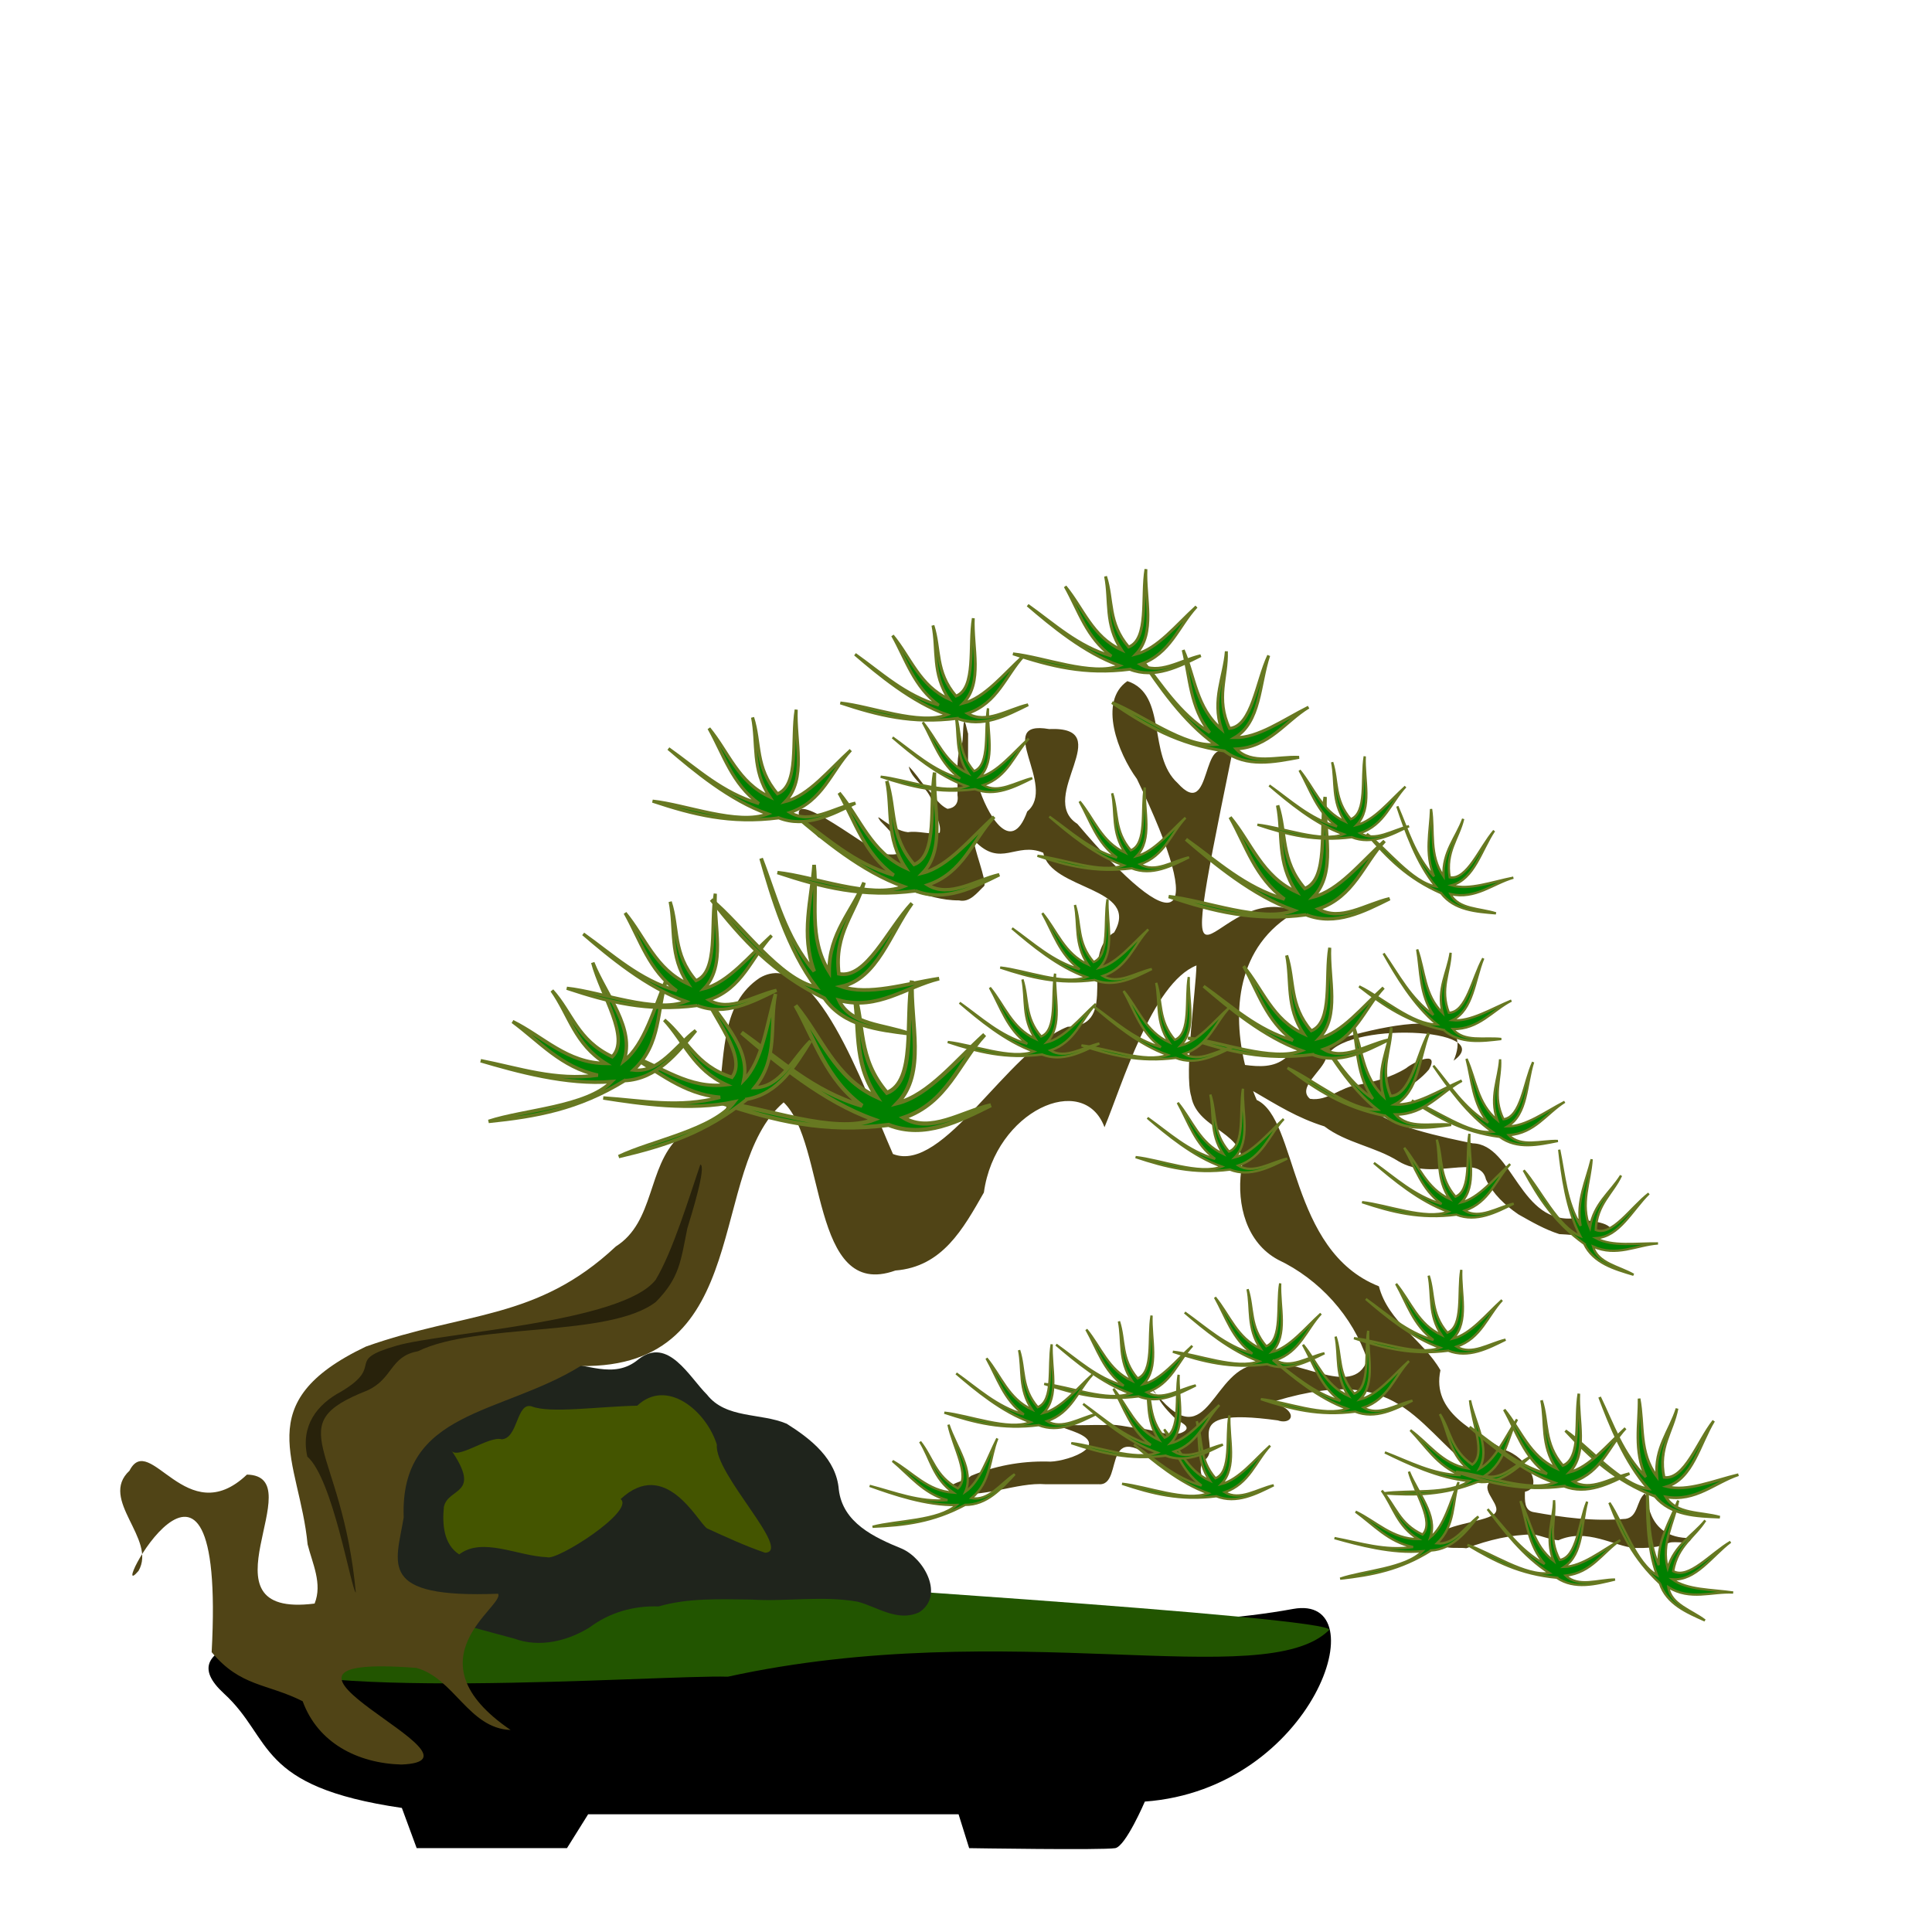 <?xml version="1.0" encoding="UTF-8" standalone="no"?>
<!-- Created with Inkscape (http://www.inkscape.org/) -->

<svg
   width="300"
   height="300"
   id="svg3005"
   version="1.1"
   inkscape:version="1.3 (0e150ed, 2023-07-21)"
   sodipodi:docname="bonsai-04.svg"
   xmlns:inkscape="http://www.inkscape.org/namespaces/inkscape"
   xmlns:sodipodi="http://sodipodi.sourceforge.net/DTD/sodipodi-0.dtd"
   xmlns="http://www.w3.org/2000/svg"
   xmlns:svg="http://www.w3.org/2000/svg"
   xmlns:rdf="http://www.w3.org/1999/02/22-rdf-syntax-ns#"
   xmlns:cc="http://creativecommons.org/ns#"
   xmlns:dc="http://purl.org/dc/elements/1.1/">
  <title
     id="title4200">Bonsai</title>
  <defs
     id="defs3007">
    <filter
       inkscape:collect="always"
       style="color-interpolation-filters:sRGB"
       id="filter5097"
       x="-0.046"
       width="1.092"
       y="-0.093"
       height="1.187">
      <feGaussianBlur
         inkscape:collect="always"
         stdDeviation="1.022"
         id="feGaussianBlur5099" />
    </filter>
  </defs>
  <sodipodi:namedview
     id="base"
     pagecolor="#ffffff"
     bordercolor="#666666"
     borderopacity="1.0"
     inkscape:pageopacity="0.0"
     inkscape:pageshadow="2"
     inkscape:zoom="2.0366667"
     inkscape:cx="150.2455"
     inkscape:cy="228.55973"
     inkscape:document-units="px"
     inkscape:current-layer="layer1"
     showgrid="false"
     inkscape:window-width="1215"
     inkscape:window-height="776"
     inkscape:window-x="65"
     inkscape:window-y="24"
     inkscape:window-maximized="1"
     inkscape:snap-global="false"
     inkscape:showpageshadow="0"
     inkscape:pagecheckerboard="0"
     inkscape:deskcolor="#d1d1d1" />
  <g
     inkscape:label="Camada 1"
     inkscape:groupmode="layer"
     id="layer1"
     transform="translate(0,-752.362)">
    <g
       id="g5302">
      <g
         transform="matrix(0.959,0,0,0.959,-14.91,43.321)"
         id="g4966">
        <path
           sodipodi:nodetypes="sscsccccccss"
           inkscape:connector-curvature="0"
           id="path3022"
           d="m 92.268,1000.216 c 43.85,-3.06 98.419,5.934 132.642,-0.343 13.946,-2.558 3.423,29.179 -23.992,31.19 0,0 -3.108,7.259 -4.798,7.54 -2.056,0.343 -23.649,0 -23.649,0 l -1.714,-5.484 -59.98,-10e-5 -3.427,5.484 -24.335,0 -2.399,-6.512 c -23.743,-3.468 -20.804,-11.191 -28.79,-18.508 -8.915,-8.168 6.178,-10.976 40.444,-13.367 z"
           style="fill:#000000;stroke:none" />
        <path
           sodipodi:nodetypes="cacccc"
           inkscape:connector-curvature="0"
           id="path3024"
           d="m 53.538,1007.071 c 10.898,-2.873 18.953,-3.272 28.448,-4.798 16.432,-2.641 32.729,-6.799 49.355,-7.54 -0.028,0.299 101.267,6.45 99.396,8.569 -10.44,10.273 -51.988,-2.39 -97.339,7.54 -11.141,-0.336 -73.468,4.443 -79.859,-3.77 z"
           style="fill:#225500;stroke:none" />
        <path
           style="fill:#1f241c;fill-opacity:1;fill-rule:evenodd;stroke:none;stroke-width:1px;stroke-linecap:butt;stroke-linejoin:miter;stroke-opacity:1"
           d="m 80.291,1000.316 c -4.064,-1.087 -8.676,-4.303 -6.352,-8.748 -0.69,-4.063 1.217,-8.082 4.602,-10.193 1.06,-4.204 -4.742,-9.893 0.85,-12.786 4.245,-2.196 8.994,-3.228 13.468,-4.865 4.086,-2.097 8.621,-2.78 13.09,-3.672 4.408,-0.127 8.933,2.818 12.994,-0.613 4.788,-3.733 8.216,2.899 11.075,5.727 3.081,3.944 8.692,2.925 12.907,4.714 3.992,2.509 8.046,5.743 8.441,10.673 0.645,5.373 5.695,7.716 10.246,9.577 3.64,1.631 6.877,7.605 2.776,10.277 -3.495,1.627 -6.737,-0.853 -9.949,-1.704 -5.709,-1.025 -11.531,0.014 -17.289,-0.353 -5.074,-0.037 -10.096,-0.299 -14.956,1.113 -4.105,-0.139 -7.997,1.004 -11.229,3.43 -3.566,2.182 -8.037,3.283 -12.119,1.79 -4.476,-1.161 -8.93,-2.557 -13.457,-3.383 -1.726,-0.061 -3.705,0.251 -5.098,-0.986 z"
           id="path4657"
           inkscape:connector-curvature="0" />
        <path
           style="fill:#445500;fill-opacity:1;fill-rule:evenodd;stroke:none;stroke-width:1px;stroke-linecap:butt;stroke-linejoin:miter;stroke-opacity:1;filter:url(#filter5097)"
           d="m 88.581,974.12 c 5.06,7.387 -0.465,6.003 -1.16,9.222 -0.271,2.742 -0.078,6.05 2.479,7.7 3.768,-2.878 9.478,0.276 14.215,0.45 1.504,0.686 14.297,-7.469 11.927,-9.413 7.261,-6.745 12.4,3.605 13.968,4.74 3.096,1.417 6.194,2.847 9.418,3.952 4.508,-0.22 -8.277,-12.79 -7.807,-17.492 -1.7,-5.488 -8.108,-10.833 -12.89,-6.32 -6.458,0.146 -14.121,1.288 -17.095,0.114 -2.494,-0.73 -2.177,5.182 -4.856,5.331 -2.044,-0.639 -7.364,3.525 -8.199,1.716 z"
           id="path4659"
           inkscape:connector-curvature="0"
           sodipodi:nodetypes="cccccccccccc" />
      </g>
      <g
         transform="matrix(0.959,0,0,0.959,-480.404,90.182)"
         id="g4602"
         style="fill:#818f5a;fill-opacity:1">
        <path
           sodipodi:nodetypes="ccccccccccccccccccccccccccccccccccccccccccccccccccccccccccccccccccccccccccccccccccccccccccccccccccccccccccccccccccccccccc"
           inkscape:connector-curvature="0"
           id="path4452"
           transform="translate(-39.279,706.915)"
           d="m 722.762,93.863 c -4.78,3.29 -1.491,11.699 1.545,15.838 11.687,24.241 6.433,26.273 -9.648,7.271 -6.695,-4.265 6.725,-15.828 -4.574,-15.35 -9.133,-1.565 1.42,9.251 -3.537,13.344 -2.714,7.592 -6.706,-0.128 -7.859,-3.975 -0.689,-0.033 -1.259,0.066 -1.734,0.26 0.029,-2.958 6.9e-4,-5.92 0.019,-8.879 -0.188,-0.515 -0.597,-3.106 -0.748,-1.328 -0.147,1.507 0.016,3.33 -0.799,4.576 -0.35,2.215 -0.093,4.478 -0.172,6.715 0.235,1.384 -0.538,2.094 -1.617,2.205 -1.626,-0.741 -2.393,-2.54 -3.701,-3.686 -0.841,-1.066 -1.65,-2.298 -2.561,-3.162 0.25,1.356 1.448,2.322 2.305,3.346 1,0.871 1.448,2.198 2.018,3.352 -0.045,1.536 0.955,2.507 0.686,4.016 -1.526,0.384 -3.429,-0.363 -5.148,-0.082 -2.764,-0.282 -5.855,-3.784 -4.453,-1.795 2.428,2.533 6.102,6.128 0.322,5.277 -2.068,-0.539 -14.443,-10.476 -13.5,-6.162 0.697,1.405 2.07,2.319 3.105,3.467 5.218,2.855 10.108,6.167 14.934,8.793 3.001,0.663 4.946,1.464 7.863,1.463 1.769,0.394 2.93,-1.266 4.057,-2.318 0.552,-0.667 -1.892,-6.583 -1.554,-7.345 4.271,4.491 6.728,0.08 11.136,1.954 1.211,6.122 15.812,5.504 11.473,12.898 -5.985,3.579 1.218,15.141 -7.537,15.273 -9.842,3.838 -20.029,23.847 -28.277,20.6 -4.985,-11.359 -12.691,-33.698 -21.566,-28.523 -6.148,4.074 -5.621,12.035 -6.578,18.371 4.396,2.854 -3.594,7.259 -6.555,7.436 -5.094,4.859 -3.852,13.685 -10.17,17.686 -12.823,12.023 -24.336,10.486 -40.477,16.213 -19.126,9.111 -10.736,18.383 -9.432,32.023 0.781,3.11 2.433,6.363 1.133,9.586 -19.594,2.484 -0.127,-20.645 -10.957,-20.883 -9.775,9.293 -15.71,-7.104 -19.018,-0.629 -5.033,4.674 4.483,11.024 1.461,16.225 -5.581,6.503 14.229,-31.128 11.846,13.156 4.687,5.637 8.977,5.04 14.738,7.949 2.469,6.761 8.907,10.049 15.982,10.246 16.444,-0.644 -30.721,-18.195 2.434,-15.645 6.115,1.674 8.481,9.808 15.254,10.051 -16.854,-11.489 -0.794,-20.141 -2.039,-22.062 -19.644,0.768 -16.509,-4.829 -15.275,-12.357 -0.66,-17.382 15.779,-16.55 28.652,-24.516 28.313,0.454 20.363,-31.93 32.869,-42.689 6.947,6.649 4.253,32.197 18.096,27.227 7.617,-0.601 10.967,-6.747 14.326,-12.627 1.804,-13.211 16.134,-19.68 19.531,-10.574 2.82,-6.717 7.683,-23.325 14.887,-26.195 -0.073,3.807 -2.019,17.498 -0.846,21.197 0.986,5.642 9.531,5.735 8.082,12.094 -0.699,5.439 0.828,11.58 5.973,14.357 6.699,3.171 12.135,9.166 14.451,16.217 -2.318,6.635 -11.958,-0.978 -17.398,0.701 -7.851,0.218 -8.163,15.168 -16.658,4.961 -0.054,-0.042 -0.081,-0.082 -0.131,-0.125 0.767,1.62 2.022,2.906 3.287,4.154 1.157,0.605 2.664,1.393 0.695,2.158 -2.284,0.613 -4.526,-0.641 -6.807,-0.771 -1.92,-0.178 -3.688,-0.777 -5.699,-0.52 -2.186,-0.071 -4.415,0.145 -6.572,-0.113 -2.372,-0.142 1.322,0.936 1.904,1.209 6.356,2.399 -2.04,5.064 -4.432,4.807 -4.37,-0.091 -8.609,0.742 -12.357,2.318 -0.961,0.997 -4.115,1.096 -3.502,2.699 5.373,1.109 10.848,-1.726 15.602,-1.34 2.849,0.001 5.699,-0.011 8.549,-0.006 4.567,0.438 -0.459,-12.866 12.244,-1.377 1.273,0.851 3.171,1.239 4.82,2.146 0.657,0.362 4.277,1.695 2.014,0.602 -1.672,-0.839 -3.408,-3.497 -2.029,-5.182 3.594,-2.264 -5.286,-8.915 11.986,-6.521 1.731,0.602 3.011,-0.576 1.301,-1.914 -0.614,-0.335 -1.128,-0.769 -1.568,-1.268 21.238,-6.338 22.504,5.019 34.545,13.186 -1.491,1.56 2.395,3.973 0.65,5.236 -1.586,1.253 -8.817,1.677 -9.197,3.749 0.421,2.232 3.165,1.463 4.781,1.713 3.782,-1.4 7.125,-2.175 10.941,-2.254 1.326,0.294 2.602,0.839 3.979,0.961 4.586,-2.04 9.001,0.963 12.34,1.25 1.877,0.026 3.828,-0.025 5.561,-0.828 0.99,-0.393 3.62,0.449 3.525,-0.773 -7.681,0.049 -6.709,-7.253 -7.48,-7.186 -1.318,1.13 -1.025,3.727 -3.035,4.064 -5.327,0.458 -10.183,-0.224 -15.027,-1.102 -1.367,-0.313 -1.345,-1.741 -1.303,-3.283 3.16,-0.694 0.332,-5.66 -3.355,-6.797 -4.752,-2.979 -11.807,-6.038 -10.328,-12.877 -2.792,-4.891 -8.451,-7.789 -9.963,-13.59 -14.619,-5.757 -13.11,-27.085 -19.787,-30.174 -0.199,-0.453 -0.391,-0.935 -0.58,-1.43 3.885,2.254 7.157,4.344 11.545,5.711 3.564,2.708 8.249,3.281 11.994,5.65 5.581,3.379 13.167,-1.503 14.162,2.943 1.183,2.407 3.082,4.173 5.264,5.662 2.12,1.194 4.296,2.458 6.623,3.188 2.845,0.11 5.939,0.772 8.664,-0.309 -0.546,-2 -4.087,-1.603 -5.924,-2.295 -9.181,1.304 -10.181,-11.937 -16.768,-12.094 -3.817,-0.752 -15.298,-3.161 -15.826,-5.676 2.868,-2.115 6.376,-3.493 8.738,-6.281 1.819,-3.26 -2.542,-1.183 -3.717,-0.199 -2.39,1.479 -5.102,2.165 -7.822,2.707 -2.736,0.285 -4.879,2.688 -7.725,2.238 -2.18,-1.818 2.077,-4.523 2.621,-6.639 2.361,-6.098 28.121,-4.853 20.632,0.466 5.373,-12.511 -24.663,-1.855 -27.228,-0.425 -1.89,1.547 -4.244,1.42 -6.543,1.117 -2.036,-8.354 -1.555,-19.32 8.359,-24.842 -13.696,-5.616 -20.596,23.896 -10.559,-25.055 -5.093,-4.894 -2.953,10.69 -8.723,4.248 -4.907,-4.469 -1.604,-14.359 -8.127,-16.5 z m 4.656,115.436 c -0.024,-0.05 -0.052,-0.096 -0.074,-0.146 -0.961,-1.294 -0.747,-0.559 0.074,0.146 z"
           style="fill:#504416;fill-opacity:1;fill-rule:evenodd;stroke:none;stroke-width:1px;stroke-linecap:butt;stroke-linejoin:miter;stroke-opacity:1" />
        <path
           sodipodi:nodetypes="ccccccccccc"
           inkscape:connector-curvature="0"
           id="path4463"
           d="m 565.134,908.389 c -8.641,2.484 -1.662,3.098 -8.992,7.446 -3.868,2.058 -6.549,5.513 -5.439,10.502 4.161,3.636 7.067,21.411 7.855,22.034 -2.213,-23.884 -12.502,-27.094 1.823,-32.723 4.229,-1.897 3.679,-5.55 8.221,-6.359 9.554,-4.697 30.902,-2.151 38.525,-7.984 3.845,-3.902 4.029,-6.581 5.107,-11.926 0.659,-2.149 3.137,-10.089 2.105,-10.338 -1.756,5.13 -4.464,14.104 -7.244,18.686 -5.449,6.948 -34.565,8.507 -41.96,10.659 z"
           style="fill:#28220b;fill-opacity:1;fill-rule:evenodd;stroke:none;stroke-width:1px;stroke-linecap:butt;stroke-linejoin:miter;stroke-opacity:1" />
      </g>
      <g
         transform="matrix(0.959,0,0,0.959,-14.91,43.321)"
         id="g4925"
         style="fill:#008000;stroke:#677821">
        <path
           style="fill:#008000;fill-opacity:1;fill-rule:evenodd;stroke:#677821;stroke-width:0.375;stroke-linecap:butt;stroke-linejoin:miter;stroke-miterlimit:4;stroke-dasharray:none;stroke-opacity:1"
           d="m 171.819,983.02 c -5.214,2.791 -9.788,3.323 -14.985,3.548 3.886,-1.041 10.686,-0.912 13.581,-3.527 -4.844,0.127 -10.266,-1.737 -14.052,-3.097 4.093,1.051 7.963,2.691 12.598,2.313 -3.914,-1.081 -6.113,-4.03 -8.892,-6.347 3.209,1.814 5.64,4.858 9.822,5.131 -3.248,-2.316 -3.637,-5.477 -5.36,-8.243 2.034,2.519 2.414,5.551 6.107,7.555 2.126,-1.911 -0.798,-6.755 -1.511,-10.315 1.212,3.638 4.201,7.38 2.727,10.86 2.404,-1.685 3.592,-5.511 5.181,-8.631 -1.306,3.247 -0.965,6.989 -4.183,9.662 2.786,0.512 4.721,-2.35 6.994,-3.876 -2.173,2.347 -4.533,5.002 -8.027,4.966 z"
           id="path4213"
           inkscape:connector-curvature="0"
           sodipodi:nodetypes="ccccccccccccccc"
           inkscape:transform-center-x="3.0573712"
           inkscape:transform-center-y="-4.452733" />
        <path
           style="fill:#008000;fill-opacity:1;fill-rule:evenodd;stroke:#677821;stroke-width:0.375;stroke-linecap:butt;stroke-linejoin:miter;stroke-miterlimit:4;stroke-dasharray:none;stroke-opacity:1"
           d="m 212.503,981.625 c -5.866,0.751 -10.33,-0.381 -15.266,-2.021 4.001,0.411 10.31,2.953 13.947,1.542 -4.572,-1.607 -8.974,-5.279 -12.028,-7.898 3.451,2.44 6.483,5.35 10.948,6.648 -3.273,-2.404 -4.276,-5.943 -6.048,-9.098 2.352,2.838 3.54,6.548 7.35,8.292 -2.211,-3.321 -1.448,-6.413 -2.073,-9.612 1.004,3.078 0.279,6.046 3.015,9.235 2.667,-1.029 1.66,-6.596 2.262,-10.177 -0.163,3.831 1.297,8.392 -1.319,11.119 2.847,-0.719 5.319,-3.87 7.916,-6.219 -2.377,2.569 -3.391,6.187 -7.35,7.539 2.421,1.47 5.249,-0.515 7.916,-1.131 -2.867,1.419 -6.017,3.06 -9.269,1.782 z"
           id="path4213-9"
           inkscape:connector-curvature="0"
           sodipodi:nodetypes="ccccccccccccccc"
           inkscape:transform-center-x="2.4785912"
           inkscape:transform-center-y="-5.8338562" />
        <path
           style="fill:#008000;fill-opacity:1;fill-rule:evenodd;stroke:#677821;stroke-width:0.375;stroke-linecap:butt;stroke-linejoin:miter;stroke-miterlimit:4;stroke-dasharray:none;stroke-opacity:1"
           d="m 204.281,975.047 c -5.866,0.751 -10.33,-0.381 -15.266,-2.021 4.001,0.411 10.31,2.953 13.947,1.542 -4.572,-1.607 -8.974,-5.279 -12.028,-7.898 3.451,2.44 6.483,5.35 10.948,6.648 -3.273,-2.404 -4.276,-5.943 -6.048,-9.098 2.352,2.838 3.54,6.548 7.35,8.292 -2.211,-3.321 -1.448,-6.413 -2.073,-9.612 1.004,3.078 0.279,6.046 3.015,9.235 2.667,-1.029 1.66,-6.596 2.262,-10.177 -0.163,3.831 1.297,8.392 -1.319,11.119 2.847,-0.719 5.319,-3.87 7.916,-6.219 -2.377,2.569 -3.391,6.187 -7.35,7.539 2.421,1.47 5.249,-0.515 7.916,-1.131 -2.867,1.419 -6.017,3.06 -9.269,1.782 z"
           id="path4213-8"
           inkscape:connector-curvature="0"
           sodipodi:nodetypes="ccccccccccccccc"
           inkscape:transform-center-x="2.4785912"
           inkscape:transform-center-y="-5.8338562" />
        <path
           style="fill:#008000;fill-opacity:1;fill-rule:evenodd;stroke:#677821;stroke-width:0.375;stroke-linecap:butt;stroke-linejoin:miter;stroke-miterlimit:4;stroke-dasharray:none;stroke-opacity:1"
           d="m 199.896,965.455 c -5.866,0.751 -10.33,-0.381 -15.266,-2.021 4.001,0.411 10.31,2.953 13.947,1.542 -4.572,-1.607 -8.974,-5.279 -12.028,-7.898 3.451,2.44 6.483,5.35 10.948,6.648 -3.273,-2.404 -4.276,-5.943 -6.048,-9.098 2.352,2.838 3.54,6.548 7.35,8.292 -2.211,-3.321 -1.448,-6.413 -2.073,-9.612 1.004,3.078 0.279,6.046 3.015,9.235 2.667,-1.029 1.66,-6.596 2.262,-10.177 -0.163,3.831 1.297,8.392 -1.319,11.119 2.847,-0.719 5.319,-3.87 7.916,-6.219 -2.377,2.569 -3.391,6.187 -7.35,7.539 2.421,1.47 5.249,-0.515 7.916,-1.131 -2.867,1.419 -6.017,3.06 -9.269,1.782 z"
           id="path4213-3"
           inkscape:connector-curvature="0"
           sodipodi:nodetypes="ccccccccccccccc"
           inkscape:transform-center-x="2.4785912"
           inkscape:transform-center-y="-5.8338562" />
        <path
           style="fill:#008000;fill-opacity:1;fill-rule:evenodd;stroke:#677821;stroke-width:0.375;stroke-linecap:butt;stroke-linejoin:miter;stroke-miterlimit:4;stroke-dasharray:none;stroke-opacity:1"
           d="m 183.727,970.114 c -5.866,0.751 -10.33,-0.381 -15.266,-2.021 4.001,0.411 10.31,2.953 13.947,1.542 -4.572,-1.607 -8.974,-5.279 -12.028,-7.898 3.451,2.44 6.483,5.35 10.948,6.648 -3.273,-2.404 -4.276,-5.943 -6.048,-9.098 2.352,2.838 3.54,6.548 7.35,8.292 -2.211,-3.321 -1.448,-6.413 -2.073,-9.612 1.004,3.078 0.279,6.046 3.015,9.235 2.667,-1.029 1.66,-6.596 2.262,-10.177 -0.163,3.831 1.297,8.392 -1.319,11.119 2.847,-0.719 5.319,-3.87 7.916,-6.219 -2.377,2.569 -3.391,6.187 -7.35,7.539 2.421,1.47 5.249,-0.515 7.916,-1.131 -2.867,1.419 -6.017,3.06 -9.269,1.782 z"
           id="path4213-80"
           inkscape:connector-curvature="0"
           sodipodi:nodetypes="ccccccccccccccc"
           inkscape:transform-center-x="2.4785912"
           inkscape:transform-center-y="-5.8338562" />
        <path
           style="fill:#008000;fill-opacity:1;fill-rule:evenodd;stroke:#677821;stroke-width:0.375;stroke-linecap:butt;stroke-linejoin:miter;stroke-miterlimit:4;stroke-dasharray:none;stroke-opacity:1"
           d="m 220.725,960.248 c -5.866,0.751 -10.33,-0.381 -15.266,-2.021 4.001,0.411 10.31,2.953 13.947,1.542 -4.572,-1.607 -8.974,-5.279 -12.028,-7.898 3.451,2.44 6.483,5.35 10.948,6.648 -3.273,-2.404 -4.276,-5.943 -6.048,-9.098 2.352,2.838 3.54,6.548 7.35,8.292 -2.211,-3.321 -1.448,-6.413 -2.073,-9.612 1.004,3.078 0.279,6.046 3.015,9.235 2.667,-1.029 1.66,-6.596 2.262,-10.177 -0.163,3.831 1.297,8.392 -1.319,11.119 2.847,-0.719 5.319,-3.87 7.916,-6.219 -2.377,2.569 -3.391,6.187 -7.35,7.539 2.421,1.47 5.249,-0.515 7.916,-1.131 -2.867,1.419 -6.017,3.06 -9.269,1.782 z"
           id="path4213-0"
           inkscape:connector-curvature="0"
           sodipodi:nodetypes="ccccccccccccccc"
           inkscape:transform-center-x="2.4785912"
           inkscape:transform-center-y="-5.8338562" />
        <path
           style="fill:#008000;fill-opacity:1;fill-rule:evenodd;stroke:#677821;stroke-width:0.375;stroke-linecap:butt;stroke-linejoin:miter;stroke-miterlimit:4;stroke-dasharray:none;stroke-opacity:1"
           d="m 234.976,967.922 c -5.866,0.751 -10.33,-0.381 -15.266,-2.021 4.001,0.411 10.31,2.953 13.947,1.542 -4.572,-1.607 -8.974,-5.279 -12.028,-7.898 3.451,2.44 6.483,5.35 10.948,6.648 -3.273,-2.404 -4.276,-5.943 -6.048,-9.098 2.352,2.838 3.54,6.548 7.35,8.292 -2.211,-3.321 -1.448,-6.413 -2.073,-9.612 1.004,3.078 0.279,6.046 3.015,9.235 2.667,-1.029 1.66,-6.596 2.262,-10.177 -0.163,3.831 1.297,8.392 -1.319,11.119 2.847,-0.719 5.319,-3.87 7.916,-6.219 -2.377,2.569 -3.391,6.187 -7.35,7.539 2.421,1.47 5.249,-0.515 7.916,-1.131 -2.867,1.419 -6.017,3.06 -9.269,1.782 z"
           id="path4213-5"
           inkscape:connector-curvature="0"
           sodipodi:nodetypes="ccccccccccccccc"
           inkscape:transform-center-x="2.4785912"
           inkscape:transform-center-y="-5.8338562" />
        <path
           style="fill:#008000;fill-opacity:1;fill-rule:evenodd;stroke:#677821;stroke-width:0.375;stroke-linecap:butt;stroke-linejoin:miter;stroke-miterlimit:4;stroke-dasharray:none;stroke-opacity:1"
           d="m 250.049,958.055 c -5.866,0.751 -10.33,-0.381 -15.266,-2.021 4.001,0.411 10.31,2.953 13.947,1.542 -4.572,-1.607 -8.974,-5.279 -12.028,-7.898 3.451,2.44 6.483,5.35 10.948,6.648 -3.273,-2.404 -4.276,-5.943 -6.048,-9.098 2.352,2.838 3.54,6.548 7.35,8.292 -2.211,-3.321 -1.448,-6.413 -2.073,-9.612 1.004,3.078 0.279,6.046 3.015,9.235 2.667,-1.029 1.66,-6.596 2.262,-10.177 -0.163,3.831 1.297,8.392 -1.319,11.119 2.847,-0.719 5.319,-3.87 7.916,-6.219 -2.377,2.569 -3.391,6.187 -7.35,7.539 2.421,1.47 5.249,-0.515 7.916,-1.131 -2.867,1.419 -6.017,3.06 -9.269,1.782 z"
           id="path4213-1"
           inkscape:connector-curvature="0"
           sodipodi:nodetypes="ccccccccccccccc"
           inkscape:transform-center-x="2.4785912"
           inkscape:transform-center-y="-5.8338562" />
        <path
           style="fill:#008000;fill-opacity:1;fill-rule:evenodd;stroke:#677821;stroke-width:0.375;stroke-linecap:butt;stroke-linejoin:miter;stroke-miterlimit:4;stroke-dasharray:none;stroke-opacity:1"
           d="m 254.812,979.286 c -5.49,2.198 -10.095,2.223 -15.285,1.873 3.977,-0.606 10.721,0.272 13.888,-2.006 -4.829,-0.408 -10.012,-2.859 -13.624,-4.629 3.952,1.496 7.617,3.553 12.266,3.689 -3.771,-1.506 -5.63,-4.68 -8.137,-7.29 2.989,2.157 5.07,5.451 9.195,6.183 -2.973,-2.66 -3.01,-5.845 -4.418,-8.784 1.744,2.728 1.787,5.783 5.236,8.183 2.324,-1.665 -0.047,-6.802 -0.364,-10.419 0.804,3.749 3.361,7.799 1.512,11.095 2.576,-1.41 4.178,-5.081 6.102,-8.006 -1.656,3.083 -1.73,6.84 -5.224,9.141 2.713,0.816 4.952,-1.815 7.379,-3.08 -2.419,2.093 -5.057,4.471 -8.526,4.05 z"
           id="path4213-07"
           inkscape:connector-curvature="0"
           sodipodi:nodetypes="ccccccccccccccc"
           inkscape:transform-center-x="2.7557562"
           inkscape:transform-center-y="-5.2452277" />
        <path
           style="fill:#008000;fill-opacity:1;fill-rule:evenodd;stroke:#677821;stroke-width:0.375;stroke-linecap:butt;stroke-linejoin:miter;stroke-miterlimit:4;stroke-dasharray:none;stroke-opacity:1"
           d="m 247.254,990.41 c -5.011,3.141 -9.538,3.984 -14.707,4.564 3.805,-1.304 10.598,-1.641 13.308,-4.447 -4.824,0.458 -10.361,-1.031 -14.231,-2.129 4.155,0.768 8.128,2.14 12.727,1.446 -3.979,-0.811 -6.374,-3.603 -9.305,-5.724 3.325,1.59 5.959,4.461 10.149,4.447 -3.399,-2.088 -4.003,-5.215 -5.911,-7.857 2.202,2.374 2.788,5.372 6.609,7.12 1.99,-2.052 -1.258,-6.685 -2.213,-10.188 1.458,3.546 4.695,7.076 3.464,10.648 2.283,-1.846 3.207,-5.744 4.579,-8.965 -1.081,3.329 -0.485,7.038 -3.513,9.925 2.815,0.32 4.55,-2.668 6.712,-4.345 -2.007,2.49 -4.18,5.3 -7.668,5.503 z"
           id="path4213-83"
           inkscape:connector-curvature="0"
           sodipodi:nodetypes="ccccccccccccccc"
           inkscape:transform-center-x="3.3070662"
           inkscape:transform-center-y="-3.882883" />
        <path
           style="fill:#008000;fill-opacity:1;fill-rule:evenodd;stroke:#677821;stroke-width:0.375;stroke-linecap:butt;stroke-linejoin:miter;stroke-miterlimit:4;stroke-dasharray:none;stroke-opacity:1"
           d="m 267.61,994.814 c -5.888,-0.553 -9.995,-2.636 -14.452,-5.319 3.814,1.279 9.412,5.141 13.27,4.562 -4.108,-2.57 -7.599,-7.118 -10.004,-10.343 2.832,3.137 5.152,6.641 9.225,8.886 -2.666,-3.063 -2.869,-6.736 -3.907,-10.202 1.673,3.284 2.019,7.165 5.354,9.702 -1.429,-3.725 -0.007,-6.574 0.084,-9.832 0.305,3.223 -1.053,5.961 0.918,9.671 2.828,-0.419 3.066,-6.072 4.437,-9.434 -0.999,3.702 -0.574,8.472 -3.725,10.56 2.935,-0.077 6.038,-2.61 9.086,-4.333 -2.882,1.986 -4.665,5.293 -8.824,5.744 2.04,1.965 5.234,0.648 7.971,0.632 -3.108,0.757 -6.542,1.666 -9.434,-0.293 z"
           id="path4213-7"
           inkscape:connector-curvature="0"
           sodipodi:nodetypes="ccccccccccccccc"
           inkscape:transform-center-x="1.6803462"
           inkscape:transform-center-y="-5.1013825" />
        <path
           style="fill:#008000;fill-opacity:1;fill-rule:evenodd;stroke:#677821;stroke-width:0.375;stroke-linecap:butt;stroke-linejoin:miter;stroke-miterlimit:4;stroke-dasharray:none;stroke-opacity:1"
           d="m 284.318,995.73 c -4.318,-4.041 -6.292,-8.201 -8.175,-13.05 2.234,3.345 4.297,9.826 7.703,11.728 -1.677,-4.547 -1.654,-10.28 -1.582,-14.302 0.32,4.214 0.011,8.405 1.858,12.673 -0.234,-4.054 1.853,-7.083 3.154,-10.46 -0.687,3.621 -2.788,6.902 -1.703,10.949 1.149,-3.82 4.018,-5.204 6.084,-7.725 -1.732,2.736 -4.48,4.07 -5.193,8.21 2.493,1.399 6.14,-2.926 9.283,-4.746 -3.055,2.317 -5.639,6.349 -9.408,6.072 2.369,1.735 6.373,1.631 9.838,2.134 -3.495,-0.193 -6.928,1.332 -10.494,-0.857 0.411,2.803 3.743,3.716 5.917,5.378 -2.921,-1.304 -6.193,-2.685 -7.282,-6.005 z"
           id="path4213-52"
           inkscape:connector-curvature="0"
           sodipodi:nodetypes="ccccccccccccccc"
           inkscape:transform-center-x="-1.8027088"
           inkscape:transform-center-y="-4.102273" />
        <path
           style="fill:#008000;fill-opacity:1;fill-rule:evenodd;stroke:#677821;stroke-width:0.438;stroke-linecap:butt;stroke-linejoin:miter;stroke-miterlimit:4;stroke-dasharray:none;stroke-opacity:1"
           d="m 283.521,981.64 c -6.428,-2.521 -10.364,-6.183 -14.498,-10.631 3.867,2.665 8.901,8.806 13.417,9.4 -3.78,-4.209 -6.229,-10.439 -7.886,-14.833 2.165,4.433 3.638,9.114 7.483,12.947 -2.003,-4.297 -1.046,-8.484 -1.091,-12.708 0.817,4.225 -0.047,8.691 2.876,12.613 -0.401,-4.64 2.114,-7.379 3.268,-11.005 -0.698,3.715 -3.105,6.348 -2.091,11.147 3.308,0.442 5.399,-5.823 8.023,-9.153 -2.315,3.832 -3.379,9.321 -7.587,10.646 3.318,0.861 7.618,-0.98 11.593,-1.929 -3.875,1.298 -6.942,4.433 -11.754,3.597 1.655,2.864 5.663,2.417 8.74,3.281 -3.731,-0.154 -7.877,-0.242 -10.491,-3.374 z"
           id="path4213-71"
           inkscape:connector-curvature="0"
           sodipodi:nodetypes="ccccccccccccccc"
           inkscape:transform-center-x="0.23390196"
           inkscape:transform-center-y="-5.5613198" />
        <path
           style="fill:#008000;fill-opacity:1;fill-rule:evenodd;stroke:#677821;stroke-width:0.429;stroke-linecap:butt;stroke-linejoin:miter;stroke-miterlimit:4;stroke-dasharray:none;stroke-opacity:1"
           d="m 268.776,979.993 c -6.713,0.859 -11.82,-0.436 -17.468,-2.313 4.579,0.471 11.797,3.379 15.959,1.764 -5.231,-1.839 -10.269,-6.041 -13.763,-9.038 3.948,2.792 7.418,6.122 12.528,7.607 -3.745,-2.751 -4.893,-6.8 -6.921,-10.41 2.691,3.247 4.051,7.493 8.41,9.489 -2.53,-3.8 -1.657,-7.338 -2.372,-10.998 1.149,3.522 0.32,6.919 3.45,10.567 3.052,-1.177 1.9,-7.548 2.588,-11.645 -0.186,4.384 1.484,9.603 -1.51,12.723 3.258,-0.822 6.087,-4.428 9.057,-7.116 -2.719,2.94 -3.88,7.079 -8.41,8.626 2.77,1.683 6.006,-0.589 9.057,-1.294 -3.28,1.624 -6.885,3.501 -10.606,2.039 z"
           id="path4213-32"
           inkscape:connector-curvature="0"
           sodipodi:nodetypes="ccccccccccccccc"
           inkscape:transform-center-x="2.8361305"
           inkscape:transform-center-y="-6.6753988" />
        <path
           style="fill:#008000;fill-opacity:1;fill-rule:evenodd;stroke:#677821;stroke-width:0.375;stroke-linecap:butt;stroke-linejoin:miter;stroke-miterlimit:4;stroke-dasharray:none;stroke-opacity:1"
           d="m 272.055,940.741 c -4.802,-3.452 -7.294,-7.324 -9.785,-11.891 2.646,3.03 5.525,9.192 9.147,10.64 -2.247,-4.293 -2.962,-9.982 -3.408,-13.98 0.859,4.138 1.091,8.334 3.472,12.329 -0.753,-3.99 0.927,-7.263 1.782,-10.778 -0.215,3.679 -1.877,7.203 -0.281,11.077 0.648,-3.936 3.315,-5.677 5.04,-8.443 -1.365,2.936 -3.92,4.612 -4.094,8.81 2.652,1.067 5.713,-3.691 8.595,-5.9 -2.732,2.691 -4.776,7.022 -8.549,7.232 2.572,1.416 6.53,0.798 10.031,0.851 -3.49,0.258 -6.699,2.211 -10.517,0.5 0.768,2.727 4.189,3.204 6.56,4.572 -3.064,-0.917 -6.487,-1.867 -7.994,-5.019 z"
           id="path4213-88"
           inkscape:connector-curvature="0"
           sodipodi:nodetypes="ccccccccccccccc"
           inkscape:transform-center-x="-1.1350938"
           inkscape:transform-center-y="-4.399323" />
        <path
           style="fill:#008000;fill-opacity:1;fill-rule:evenodd;stroke:#677821;stroke-width:0.375;stroke-linecap:butt;stroke-linejoin:miter;stroke-miterlimit:4;stroke-dasharray:none;stroke-opacity:1"
           d="m 251.363,936.028 c -5.866,0.751 -10.33,-0.381 -15.266,-2.021 4.001,0.411 10.31,2.953 13.947,1.542 -4.572,-1.607 -8.974,-5.279 -12.028,-7.898 3.451,2.44 6.483,5.35 10.948,6.648 -3.273,-2.404 -4.276,-5.943 -6.048,-9.098 2.352,2.838 3.54,6.548 7.35,8.292 -2.211,-3.321 -1.448,-6.413 -2.073,-9.612 1.004,3.078 0.279,6.046 3.015,9.235 2.667,-1.029 1.66,-6.596 2.262,-10.177 -0.163,3.831 1.297,8.392 -1.319,11.119 2.847,-0.719 5.319,-3.87 7.916,-6.219 -2.377,2.569 -3.391,6.187 -7.35,7.539 2.421,1.47 5.249,-0.515 7.916,-1.131 -2.867,1.419 -6.017,3.06 -9.269,1.782 z"
           id="path4213-17"
           inkscape:connector-curvature="0"
           sodipodi:nodetypes="ccccccccccccccc"
           inkscape:transform-center-x="2.4785912"
           inkscape:transform-center-y="-5.8338562" />
        <path
           style="fill:#008000;fill-opacity:1;fill-rule:evenodd;stroke:#677821;stroke-width:0.375;stroke-linecap:butt;stroke-linejoin:miter;stroke-miterlimit:4;stroke-dasharray:none;stroke-opacity:1"
           d="m 258.381,923.436 c -5.862,-0.784 -9.884,-3.026 -14.232,-5.881 3.761,1.427 9.203,5.506 13.08,5.078 -4.004,-2.729 -7.314,-7.411 -9.59,-10.727 2.707,3.245 4.888,6.838 8.869,9.241 -2.544,-3.165 -2.603,-6.843 -3.504,-10.348 1.543,3.347 1.736,7.239 4.969,9.904 -1.282,-3.778 0.251,-6.57 0.47,-9.822 0.178,3.233 -1.286,5.915 0.538,9.7 2.842,-0.308 3.302,-5.947 4.804,-9.253 -1.143,3.66 -0.906,8.443 -4.136,10.406 2.936,0.038 6.136,-2.371 9.249,-3.973 -2.958,1.871 -4.869,5.106 -9.042,5.394 1.961,2.044 5.205,0.853 7.94,0.944 -3.135,0.634 -6.602,1.408 -9.415,-0.663 z"
           id="path4213-2"
           inkscape:connector-curvature="0"
           sodipodi:nodetypes="ccccccccccccccc"
           inkscape:transform-center-x="1.4783712"
           inkscape:transform-center-y="-5.0467749" />
        <path
           style="fill:#008000;fill-opacity:1;fill-rule:evenodd;stroke:#677821;stroke-width:0.429;stroke-linecap:butt;stroke-linejoin:miter;stroke-miterlimit:4;stroke-dasharray:none;stroke-opacity:1"
           d="m 239.822,920.029 c -6.626,-1.327 -11.046,-4.181 -15.793,-7.758 4.183,1.905 10.086,6.959 14.539,6.758 -4.364,-3.408 -7.791,-8.991 -10.142,-12.941 2.846,3.901 5.068,8.158 9.43,11.193 -2.667,-3.797 -2.462,-7.996 -3.23,-12.058 1.512,3.931 1.445,8.382 4.934,11.661 -1.182,-4.402 0.772,-7.472 1.262,-11.164 -0.036,3.699 -1.904,6.649 -0.104,11.1 3.264,-0.141 4.204,-6.537 6.162,-10.195 -1.574,4.089 -1.658,9.56 -5.485,11.559 3.345,0.261 7.172,-2.25 10.84,-3.847 -3.511,1.915 -5.929,5.462 -10.709,5.481 2.085,2.476 5.871,1.358 8.984,1.663 -3.622,0.491 -7.632,1.118 -10.687,-1.452 z"
           id="path4213-74"
           inkscape:connector-curvature="0"
           sodipodi:nodetypes="ccccccccccccccc"
           inkscape:transform-center-x="1.3027579"
           inkscape:transform-center-y="-5.7449414" />
        <path
           style="fill:#008000;fill-opacity:1;fill-rule:evenodd;stroke:#677821;stroke-width:0.375;stroke-linecap:butt;stroke-linejoin:miter;stroke-miterlimit:4;stroke-dasharray:none;stroke-opacity:1"
           d="m 214.695,928.731 c -5.866,0.751 -10.33,-0.381 -15.266,-2.021 4.001,0.411 10.31,2.953 13.947,1.542 -4.572,-1.607 -8.974,-5.279 -12.028,-7.898 3.451,2.44 6.483,5.35 10.948,6.648 -3.273,-2.404 -4.276,-5.943 -6.048,-9.098 2.352,2.838 3.54,6.548 7.35,8.292 -2.211,-3.321 -1.448,-6.413 -2.073,-9.612 1.004,3.078 0.279,6.046 3.015,9.235 2.667,-1.029 1.66,-6.596 2.262,-10.177 -0.163,3.831 1.297,8.392 -1.319,11.119 2.847,-0.719 5.319,-3.87 7.916,-6.219 -2.377,2.569 -3.391,6.187 -7.35,7.539 2.421,1.47 5.249,-0.515 7.916,-1.131 -2.867,1.419 -6.017,3.06 -9.269,1.782 z"
           id="path4213-86"
           inkscape:connector-curvature="0"
           sodipodi:nodetypes="ccccccccccccccc"
           inkscape:transform-center-x="2.4785912"
           inkscape:transform-center-y="-5.8338562" />
        <path
           style="fill:#008000;fill-opacity:1;fill-rule:evenodd;stroke:#677821;stroke-width:0.375;stroke-linecap:butt;stroke-linejoin:miter;stroke-miterlimit:4;stroke-dasharray:none;stroke-opacity:1"
           d="m 249.308,906.131 c -5.775,-1.275 -9.594,-3.848 -13.686,-7.06 3.627,1.739 8.706,6.262 12.606,6.163 -3.76,-3.057 -6.663,-8.001 -8.652,-11.497 2.424,3.462 4.294,7.226 8.059,9.956 -2.268,-3.369 -2.017,-7.038 -2.619,-10.606 1.255,3.465 1.12,7.359 4.116,10.288 -0.959,-3.872 0.804,-6.525 1.296,-9.747 -0.095,3.236 -1.78,5.785 -0.282,9.711 2.858,-0.067 3.791,-5.647 5.567,-8.815 -1.447,3.551 -1.615,8.337 -4.998,10.02 2.922,0.285 6.314,-1.845 9.551,-3.179 -3.105,1.615 -5.282,4.677 -9.465,4.612 1.782,2.202 5.114,1.289 7.832,1.61 -3.178,0.368 -6.697,0.847 -9.326,-1.454 z"
           id="path4213-321"
           inkscape:connector-curvature="0"
           sodipodi:nodetypes="ccccccccccccccc"
           inkscape:transform-center-x="1.0365462"
           inkscape:transform-center-y="-5.01236" />
        <path
           style="fill:#008000;fill-opacity:1;fill-rule:evenodd;stroke:#677821;stroke-width:0.495;stroke-linecap:butt;stroke-linejoin:miter;stroke-miterlimit:4;stroke-dasharray:none;stroke-opacity:1"
           d="m 228.069,910.103 c -7.749,0.992 -13.645,-0.503 -20.165,-2.67 5.286,0.543 13.619,3.901 18.423,2.037 -6.039,-2.122 -11.854,-6.974 -15.888,-10.433 4.558,3.223 8.563,7.067 14.462,8.781 -4.323,-3.176 -5.649,-7.85 -7.989,-12.018 3.107,3.748 4.676,8.65 9.709,10.954 -2.92,-4.387 -1.913,-8.471 -2.738,-12.696 1.326,4.066 0.369,7.987 3.983,12.198 3.523,-1.359 2.193,-8.713 2.987,-13.443 -0.215,5.061 1.713,11.086 -1.743,14.688 3.761,-0.949 7.027,-5.112 10.456,-8.215 -3.139,3.394 -4.479,8.172 -9.709,9.958 3.198,1.942 6.933,-0.68 10.456,-1.494 -3.786,1.875 -7.948,4.041 -12.244,2.354 z"
           id="path4213-21"
           inkscape:connector-curvature="0"
           sodipodi:nodetypes="ccccccccccccccc"
           inkscape:transform-center-x="3.2740492"
           inkscape:transform-center-y="-7.7061193" />
        <path
           style="fill:#008000;fill-opacity:1;fill-rule:evenodd;stroke:#677821;stroke-width:0.547;stroke-linecap:butt;stroke-linejoin:miter;stroke-miterlimit:4;stroke-dasharray:none;stroke-opacity:1"
           d="m 227.042,887.474 c -8.551,1.094 -15.057,-0.555 -22.252,-2.947 5.833,0.6 15.028,4.304 20.329,2.247 -6.664,-2.342 -13.081,-7.695 -17.532,-11.513 5.03,3.556 9.449,7.799 15.958,9.69 -4.77,-3.504 -6.233,-8.663 -8.816,-13.261 3.429,4.136 5.16,9.545 10.714,12.087 -3.222,-4.84 -2.111,-9.348 -3.022,-14.01 1.463,4.487 0.407,8.814 4.395,13.461 3.888,-1.5 2.42,-9.615 3.297,-14.834 -0.237,5.584 1.89,12.233 -1.923,16.208 4.15,-1.047 7.754,-5.641 11.538,-9.065 -3.464,3.745 -4.943,9.018 -10.714,10.988 3.529,2.143 7.651,-0.75 11.538,-1.648 -4.178,2.069 -8.771,4.46 -13.511,2.597 z"
           id="path4213-6"
           inkscape:connector-curvature="0"
           sodipodi:nodetypes="ccccccccccccccc"
           inkscape:transform-center-x="3.6128555"
           inkscape:transform-center-y="-8.5035705" />
        <path
           style="fill:#008000;fill-opacity:1;fill-rule:evenodd;stroke:#677821;stroke-width:0.375;stroke-linecap:butt;stroke-linejoin:miter;stroke-miterlimit:4;stroke-dasharray:none;stroke-opacity:1"
           d="m 248.904,883.984 c -5.411,-2.386 -8.649,-5.66 -12.029,-9.614 3.214,2.419 7.304,7.853 11.147,8.522 -3.085,-3.737 -4.959,-9.155 -6.221,-12.975 1.695,3.871 2.789,7.929 5.943,11.346 -1.561,-3.749 -0.593,-7.298 -0.481,-10.914 0.549,3.645 -0.35,7.436 2.012,10.897 -0.178,-3.985 2.072,-6.239 3.188,-9.302 -0.73,3.154 -2.883,5.322 -2.186,9.465 2.815,0.496 4.828,-4.791 7.192,-7.547 -2.118,3.197 -3.223,7.856 -6.872,8.841 2.809,0.855 6.554,-0.567 9.99,-1.238 -3.362,0.973 -6.098,3.547 -10.187,2.66 1.314,2.509 4.761,2.27 7.362,3.119 -3.188,-0.265 -6.733,-0.487 -8.858,-3.26 z"
           id="path4213-23"
           inkscape:connector-curvature="0"
           sodipodi:nodetypes="ccccccccccccccc"
           inkscape:transform-center-x="-0.0234938"
           inkscape:transform-center-y="-4.722868" />
        <path
           style="fill:#008000;fill-opacity:1;fill-rule:evenodd;stroke:#677821;stroke-width:0.375;stroke-linecap:butt;stroke-linejoin:miter;stroke-miterlimit:4;stroke-dasharray:none;stroke-opacity:1"
           d="m 205.926,910.643 c -5.866,0.751 -10.33,-0.381 -15.266,-2.021 4.001,0.411 10.31,2.953 13.947,1.542 -4.572,-1.607 -8.974,-5.279 -12.028,-7.898 3.451,2.44 6.483,5.35 10.948,6.648 -3.273,-2.404 -4.276,-5.943 -6.048,-9.098 2.352,2.838 3.54,6.548 7.35,8.292 -2.211,-3.321 -1.448,-6.413 -2.073,-9.612 1.004,3.078 0.279,6.046 3.015,9.235 2.667,-1.029 1.66,-6.596 2.262,-10.177 -0.163,3.831 1.297,8.392 -1.319,11.119 2.847,-0.719 5.319,-3.87 7.916,-6.219 -2.377,2.569 -3.391,6.187 -7.35,7.539 2.421,1.47 5.249,-0.515 7.916,-1.131 -2.867,1.419 -6.017,3.06 -9.269,1.782 z"
           id="path4213-67"
           inkscape:connector-curvature="0"
           sodipodi:nodetypes="ccccccccccccccc"
           inkscape:transform-center-x="2.4785912"
           inkscape:transform-center-y="-5.8338562" />
        <path
           style="fill:#008000;fill-opacity:1;fill-rule:evenodd;stroke:#677821;stroke-width:0.375;stroke-linecap:butt;stroke-linejoin:miter;stroke-miterlimit:4;stroke-dasharray:none;stroke-opacity:1"
           d="m 192.771,898.036 c -5.866,0.751 -10.33,-0.381 -15.266,-2.021 4.001,0.411 10.31,2.953 13.947,1.542 -4.572,-1.607 -8.974,-5.279 -12.028,-7.898 3.451,2.44 6.483,5.35 10.948,6.648 -3.273,-2.404 -4.276,-5.943 -6.048,-9.098 2.352,2.838 3.54,6.548 7.35,8.292 -2.211,-3.321 -1.448,-6.413 -2.073,-9.612 1.004,3.078 0.279,6.046 3.015,9.235 2.667,-1.029 1.66,-6.596 2.262,-10.177 -0.163,3.831 1.297,8.392 -1.319,11.119 2.847,-0.719 5.319,-3.87 7.916,-6.219 -2.377,2.569 -3.391,6.187 -7.35,7.539 2.421,1.47 5.249,-0.515 7.916,-1.131 -2.867,1.419 -6.017,3.06 -9.269,1.782 z"
           id="path4213-4"
           inkscape:connector-curvature="0"
           sodipodi:nodetypes="ccccccccccccccc"
           inkscape:transform-center-x="2.4785912"
           inkscape:transform-center-y="-5.8338562" />
        <path
           style="fill:#008000;fill-opacity:1;fill-rule:evenodd;stroke:#677821;stroke-width:0.375;stroke-linecap:butt;stroke-linejoin:miter;stroke-miterlimit:4;stroke-dasharray:none;stroke-opacity:1"
           d="m 184.275,910.095 c -5.866,0.751 -10.33,-0.381 -15.266,-2.021 4.001,0.411 10.31,2.953 13.947,1.542 -4.572,-1.607 -8.974,-5.279 -12.028,-7.898 3.451,2.44 6.483,5.35 10.948,6.648 -3.273,-2.404 -4.276,-5.943 -6.048,-9.098 2.352,2.838 3.54,6.548 7.35,8.292 -2.211,-3.321 -1.448,-6.413 -2.073,-9.612 1.004,3.078 0.279,6.046 3.015,9.235 2.667,-1.029 1.66,-6.596 2.262,-10.177 -0.163,3.831 1.297,8.392 -1.319,11.119 2.847,-0.719 5.319,-3.87 7.916,-6.219 -2.377,2.569 -3.391,6.187 -7.35,7.539 2.421,1.47 5.249,-0.515 7.916,-1.131 -2.867,1.419 -6.017,3.06 -9.269,1.782 z"
           id="path4213-97"
           inkscape:connector-curvature="0"
           sodipodi:nodetypes="ccccccccccccccc"
           inkscape:transform-center-x="2.4785912"
           inkscape:transform-center-y="-5.8338562" />
        <path
           style="fill:#008000;fill-opacity:1;fill-rule:evenodd;stroke:#677821;stroke-width:0.669;stroke-linecap:butt;stroke-linejoin:miter;stroke-miterlimit:4;stroke-dasharray:none;stroke-opacity:1"
           d="m 159.436,921.496 c -10.468,1.34 -18.433,-0.68 -27.242,-3.607 7.141,0.734 18.398,5.27 24.888,2.751 -8.158,-2.867 -16.014,-9.421 -21.463,-14.095 6.158,4.353 11.568,9.547 19.537,11.863 -5.84,-4.29 -7.631,-10.606 -10.793,-16.235 4.197,5.064 6.318,11.685 13.116,14.798 -3.945,-5.926 -2.584,-11.444 -3.699,-17.152 1.791,5.493 0.498,10.79 5.381,16.479 4.76,-1.836 2.963,-11.771 4.036,-18.161 -0.29,6.837 2.314,14.976 -2.354,19.843 5.08,-1.282 9.493,-6.906 14.125,-11.098 -4.241,4.585 -6.051,11.04 -13.116,13.453 4.321,2.624 9.367,-0.919 14.125,-2.018 -5.115,2.533 -10.738,5.46 -16.54,3.18 z"
           id="path4213-34"
           inkscape:connector-curvature="0"
           sodipodi:nodetypes="ccccccccccccccc"
           inkscape:transform-center-x="4.4230428"
           inkscape:transform-center-y="-10.410501" />
        <path
           style="fill:#008000;fill-opacity:1;fill-rule:evenodd;stroke:#677821;stroke-width:0.554;stroke-linecap:butt;stroke-linejoin:miter;stroke-miterlimit:4;stroke-dasharray:none;stroke-opacity:1"
           d="m 136.514,917.336 c -6.798,5.49 -13.29,7.524 -20.772,9.285 5.353,-2.583 15.258,-4.273 18.74,-8.867 -6.997,1.521 -15.381,0.312 -21.251,-0.617 6.231,0.396 12.301,1.708 18.924,-0.12 -5.98,-0.489 -9.985,-4.163 -14.658,-6.759 5.158,1.747 9.528,5.495 15.672,4.737 -5.354,-2.465 -6.79,-6.946 -10.056,-10.486 3.648,3.095 5.036,7.391 10.949,9.281 2.558,-3.361 -3.022,-9.585 -5.04,-14.556 2.764,4.946 8.134,9.553 6.956,15.011 3.025,-3.11 3.693,-8.991 5.139,-13.957 -0.999,5.074 0.528,10.411 -3.406,15.179 4.185,-0.026 6.205,-4.715 9.082,-7.556 -2.506,4.007 -5.199,8.511 -10.28,9.424 z"
           id="path4213-40"
           inkscape:connector-curvature="0"
           sodipodi:nodetypes="ccccccccccccccc"
           inkscape:transform-center-x="5.4745034"
           inkscape:transform-center-y="-4.2053999" />
        <path
           style="fill:#008000;fill-opacity:1;fill-rule:evenodd;stroke:#677821;stroke-width:0.56;stroke-linecap:butt;stroke-linejoin:miter;stroke-miterlimit:4;stroke-dasharray:none;stroke-opacity:1"
           d="m 116.68,914.327 c -7.523,4.616 -14.29,5.811 -22.013,6.604 5.697,-1.892 15.839,-2.299 19.924,-6.448 -7.206,0.615 -15.447,-1.685 -21.207,-3.378 6.191,1.205 12.1,3.308 18.972,2.337 -5.927,-1.266 -9.461,-5.467 -13.805,-8.674 4.94,2.42 8.83,6.741 15.084,6.78 -5.043,-3.164 -5.9,-7.839 -8.711,-11.809 3.252,3.574 4.085,8.057 9.762,10.719 2.999,-3.034 -1.782,-9.994 -3.159,-15.235 2.126,5.313 6.907,10.626 5.019,15.94 3.434,-2.722 4.867,-8.526 6.96,-13.314 -1.66,4.953 -0.823,10.497 -5.383,14.763 4.196,0.517 6.827,-3.917 10.079,-6.389 -3.031,3.688 -6.313,7.851 -11.521,8.105 z"
           id="path4213-73"
           inkscape:connector-curvature="0"
           sodipodi:nodetypes="ccccccccccccccc"
           inkscape:transform-center-x="4.8853281"
           inkscape:transform-center-y="-5.9142251" />
        <path
           style="fill:#008000;fill-opacity:1;fill-rule:evenodd;stroke:#677821;stroke-width:0.519;stroke-linecap:butt;stroke-linejoin:miter;stroke-miterlimit:4;stroke-dasharray:none;stroke-opacity:1"
           d="m 128.449,902.168 c -8.115,1.039 -14.29,-0.527 -21.119,-2.796 5.536,0.569 14.262,4.085 19.294,2.133 -6.325,-2.223 -12.415,-7.303 -16.639,-10.927 4.774,3.375 8.968,7.401 15.146,9.196 -4.528,-3.326 -5.916,-8.222 -8.367,-12.586 3.254,3.925 4.898,9.059 10.168,11.472 -3.058,-4.594 -2.003,-8.871 -2.868,-13.297 1.389,4.258 0.386,8.365 4.171,12.775 3.69,-1.423 2.297,-9.125 3.129,-14.079 -0.225,5.3 1.794,11.61 -1.825,15.382 3.938,-0.994 7.359,-5.354 10.95,-8.604 -3.288,3.554 -4.691,8.559 -10.168,10.429 3.349,2.034 7.261,-0.712 10.95,-1.564 -3.965,1.964 -8.324,4.232 -12.823,2.465 z"
           id="path4213-30"
           inkscape:connector-curvature="0"
           sodipodi:nodetypes="ccccccccccccccc"
           inkscape:transform-center-x="3.428841"
           inkscape:transform-center-y="-8.0704514" />
        <path
           style="fill:#008000;fill-opacity:1;fill-rule:evenodd;stroke:#677821;stroke-width:0.591;stroke-linecap:butt;stroke-linejoin:miter;stroke-miterlimit:4;stroke-dasharray:none;stroke-opacity:1"
           d="m 149.032,900.992 c -8.365,-4.125 -13.246,-9.501 -18.305,-15.958 4.901,4.027 10.979,12.865 16.989,14.178 -4.609,-6.095 -7.196,-14.759 -8.928,-20.862 2.41,6.213 3.859,12.681 8.599,18.277 -2.207,-6.012 -0.443,-11.538 -0.023,-17.228 0.619,5.779 -1.052,11.692 2.436,17.304 -0.012,-6.291 3.684,-9.691 5.65,-14.44 -1.362,4.921 -4.901,8.191 -4.083,14.766 4.402,0.972 7.93,-7.224 11.84,-11.407 -3.552,4.894 -5.608,12.161 -11.422,13.467 4.368,1.536 10.364,-0.452 15.823,-1.278 -5.363,1.307 -9.848,5.178 -16.23,3.505 1.901,4.042 7.348,3.897 11.39,5.41 -5.005,-0.632 -10.575,-1.221 -13.736,-5.734 z"
           id="path4213-51"
           inkscape:connector-curvature="0"
           sodipodi:nodetypes="ccccccccccccccc"
           inkscape:transform-center-x="-0.3998402"
           inkscape:transform-center-y="-7.3688282" />
        <path
           style="fill:#008000;fill-opacity:1;fill-rule:evenodd;stroke:#677821;stroke-width:0.549;stroke-linecap:butt;stroke-linejoin:miter;stroke-miterlimit:4;stroke-dasharray:none;stroke-opacity:1"
           d="m 163.781,883.598 c -8.586,1.099 -15.118,-0.558 -22.343,-2.959 5.856,0.602 15.089,4.322 20.412,2.256 -6.691,-2.352 -13.134,-7.727 -17.603,-11.56 5.05,3.571 9.488,7.83 16.024,9.729 -4.79,-3.519 -6.259,-8.698 -8.852,-13.315 3.443,4.153 5.181,9.584 10.757,12.137 -3.235,-4.86 -2.119,-9.386 -3.034,-14.067 1.469,4.505 0.409,8.849 4.413,13.516 3.904,-1.506 2.43,-9.654 3.31,-14.895 -0.238,5.607 1.898,12.283 -1.931,16.274 4.167,-1.052 7.785,-5.664 11.585,-9.102 -3.478,3.76 -4.963,9.055 -10.757,11.033 3.544,2.152 7.682,-0.753 11.585,-1.655 -4.195,2.077 -8.807,4.478 -13.566,2.608 z"
           id="path4213-889"
           inkscape:connector-curvature="0"
           sodipodi:nodetypes="ccccccccccccccc"
           inkscape:transform-center-x="3.6275855"
           inkscape:transform-center-y="-8.5382376" />
        <path
           style="fill:#008000;fill-opacity:1;fill-rule:evenodd;stroke:#677821;stroke-width:0.502;stroke-linecap:butt;stroke-linejoin:miter;stroke-miterlimit:4;stroke-dasharray:none;stroke-opacity:1"
           d="m 141.646,871.781 c -7.851,1.005 -13.824,-0.51 -20.43,-2.705 5.355,0.551 13.797,3.952 18.664,2.063 -6.118,-2.15 -12.01,-7.065 -16.096,-10.57 4.618,3.265 8.675,7.16 14.651,8.896 -4.38,-3.217 -5.723,-7.953 -8.094,-12.175 3.148,3.797 4.738,8.763 9.836,11.097 -2.958,-4.444 -1.938,-8.582 -2.774,-12.863 1.343,4.119 0.374,8.092 4.035,12.358 3.569,-1.377 2.222,-8.827 3.027,-13.619 -0.218,5.127 1.735,11.231 -1.765,14.88 3.81,-0.962 7.119,-5.179 10.593,-8.323 -3.18,3.438 -4.538,8.279 -9.836,10.088 3.24,1.968 7.024,-0.689 10.593,-1.513 -3.836,1.9 -8.052,4.094 -12.404,2.385 z"
           id="path4213-25"
           inkscape:connector-curvature="0"
           sodipodi:nodetypes="ccccccccccccccc"
           inkscape:transform-center-x="3.3169626"
           inkscape:transform-center-y="-7.8071244" />
        <path
           style="fill:#008000;fill-opacity:1;fill-rule:evenodd;stroke:#677821;stroke-width:0.375;stroke-linecap:butt;stroke-linejoin:miter;stroke-miterlimit:4;stroke-dasharray:none;stroke-opacity:1"
           d="m 173.415,867.136 c -5.866,0.751 -10.33,-0.381 -15.266,-2.021 4.001,0.411 10.31,2.953 13.947,1.542 -4.572,-1.607 -8.974,-5.279 -12.028,-7.898 3.451,2.44 6.483,5.35 10.948,6.648 -3.273,-2.404 -4.276,-5.943 -6.048,-9.098 2.352,2.838 3.54,6.548 7.35,8.292 -2.211,-3.321 -1.448,-6.413 -2.073,-9.612 1.004,3.078 0.279,6.046 3.015,9.235 2.667,-1.029 1.66,-6.596 2.262,-10.177 -0.163,3.831 1.297,8.392 -1.319,11.119 2.847,-0.719 5.319,-3.87 7.916,-6.219 -2.377,2.569 -3.391,6.187 -7.35,7.539 2.421,1.47 5.249,-0.515 7.916,-1.131 -2.867,1.419 -6.017,3.06 -9.269,1.782 z"
           id="path4213-53"
           inkscape:connector-curvature="0"
           sodipodi:nodetypes="ccccccccccccccc"
           inkscape:transform-center-x="2.4785912"
           inkscape:transform-center-y="-5.8338562" />
        <path
           style="fill:#008000;fill-opacity:1;fill-rule:evenodd;stroke:#677821;stroke-width:0.465;stroke-linecap:butt;stroke-linejoin:miter;stroke-miterlimit:4;stroke-dasharray:none;stroke-opacity:1"
           d="m 170.531,855.676 c -7.267,0.93 -12.796,-0.472 -18.911,-2.504 4.957,0.51 12.771,3.658 17.277,1.91 -5.663,-1.99 -11.117,-6.54 -14.899,-9.784 4.274,3.022 8.03,6.628 13.562,8.235 -4.054,-2.978 -5.297,-7.362 -7.492,-11.27 2.914,3.515 4.386,8.112 9.105,10.272 -2.738,-4.114 -1.794,-7.944 -2.568,-11.907 1.244,3.813 0.346,7.49 3.735,11.44 3.304,-1.274 2.057,-8.171 2.802,-12.607 -0.201,4.746 1.606,10.396 -1.634,13.774 3.527,-0.89 6.59,-4.794 9.805,-7.704 -2.944,3.183 -4.2,7.664 -9.105,9.339 2.999,1.821 6.502,-0.638 9.805,-1.401 -3.551,1.758 -7.454,3.79 -11.482,2.207 z"
           id="path4213-49"
           inkscape:connector-curvature="0"
           sodipodi:nodetypes="ccccccccccccccc"
           inkscape:transform-center-x="3.0703819"
           inkscape:transform-center-y="-7.2267519" />
        <path
           style="fill:#008000;fill-opacity:1;fill-rule:evenodd;stroke:#677821;stroke-width:0.375;stroke-linecap:butt;stroke-linejoin:miter;stroke-miterlimit:4;stroke-dasharray:none;stroke-opacity:1"
           d="m 198.8,879.948 c -5.866,0.751 -10.33,-0.381 -15.266,-2.021 4.001,0.411 10.31,2.953 13.947,1.542 -4.572,-1.607 -8.974,-5.279 -12.028,-7.898 3.451,2.44 6.483,5.35 10.948,6.648 -3.273,-2.404 -4.276,-5.943 -6.048,-9.098 2.352,2.838 3.54,6.548 7.35,8.292 -2.211,-3.321 -1.448,-6.413 -2.073,-9.612 1.004,3.078 0.279,6.046 3.015,9.235 2.667,-1.029 1.66,-6.596 2.262,-10.177 -0.163,3.831 1.297,8.392 -1.319,11.119 2.847,-0.719 5.319,-3.87 7.916,-6.219 -2.377,2.569 -3.391,6.187 -7.35,7.539 2.421,1.47 5.249,-0.515 7.916,-1.131 -2.867,1.419 -6.017,3.06 -9.269,1.782 z"
           id="path4213-55"
           inkscape:connector-curvature="0"
           sodipodi:nodetypes="ccccccccccccccc"
           inkscape:transform-center-x="2.4785912"
           inkscape:transform-center-y="-5.8338562" />
        <path
           style="fill:#008000;fill-opacity:1;fill-rule:evenodd;stroke:#677821;stroke-width:0.482;stroke-linecap:butt;stroke-linejoin:miter;stroke-miterlimit:4;stroke-dasharray:none;stroke-opacity:1"
           d="m 213.799,860.954 c -7.519,-1.118 -12.645,-4.075 -18.179,-7.827 4.806,1.905 11.723,7.25 16.714,6.773 -5.095,-3.583 -9.259,-9.662 -12.122,-13.967 3.417,4.222 6.152,8.88 11.224,12.043 -3.21,-4.116 -3.216,-8.844 -4.307,-13.364 1.92,4.331 2.095,9.335 6.199,12.822 -1.576,-4.879 0.446,-8.438 0.789,-12.613 0.168,4.158 -1.764,7.577 0.508,12.476 3.658,-0.342 4.355,-7.58 6.349,-11.8 -1.538,4.682 -1.324,10.834 -5.512,13.294 3.772,0.104 7.931,-2.931 11.962,-4.931 -3.836,2.349 -6.353,6.47 -11.722,6.761 2.482,2.664 6.672,1.195 10.186,1.363 -4.041,0.756 -8.511,1.685 -12.088,-1.03 z"
           id="path4213-36"
           inkscape:connector-curvature="0"
           sodipodi:nodetypes="ccccccccccccccc"
           inkscape:transform-center-x="1.8021038"
           inkscape:transform-center-y="-6.4862172" />
        <path
           style="fill:#008000;fill-opacity:1;fill-rule:evenodd;stroke:#677821;stroke-width:0.465;stroke-linecap:butt;stroke-linejoin:miter;stroke-miterlimit:4;stroke-dasharray:none;stroke-opacity:1"
           d="m 198.485,847.728 c -7.267,0.93 -12.796,-0.472 -18.911,-2.504 4.957,0.51 12.771,3.658 17.277,1.91 -5.663,-1.99 -11.117,-6.54 -14.899,-9.784 4.274,3.022 8.03,6.628 13.562,8.235 -4.054,-2.978 -5.297,-7.362 -7.492,-11.27 2.914,3.515 4.386,8.112 9.105,10.272 -2.738,-4.114 -1.794,-7.944 -2.568,-11.907 1.244,3.813 0.346,7.49 3.735,11.44 3.304,-1.274 2.057,-8.171 2.802,-12.607 -0.201,4.746 1.606,10.396 -1.634,13.774 3.527,-0.89 6.59,-4.794 9.805,-7.704 -2.944,3.183 -4.2,7.664 -9.105,9.339 2.999,1.821 6.502,-0.638 9.805,-1.401 -3.551,1.758 -7.454,3.79 -11.482,2.207 z"
           id="path4213-26"
           inkscape:connector-curvature="0"
           sodipodi:nodetypes="ccccccccccccccc"
           inkscape:transform-center-x="3.0703819"
           inkscape:transform-center-y="-7.2267519" />
        <path
           style="fill:#008000;fill-opacity:1;fill-rule:evenodd;stroke:#677821;stroke-width:0.375;stroke-linecap:butt;stroke-linejoin:miter;stroke-miterlimit:4;stroke-dasharray:none;stroke-opacity:1"
           d="m 234.416,874.912 c -5.866,0.751 -10.33,-0.381 -15.266,-2.021 4.001,0.411 10.31,2.953 13.947,1.542 -4.572,-1.607 -8.974,-5.279 -12.028,-7.898 3.451,2.44 6.483,5.35 10.948,6.648 -3.273,-2.404 -4.276,-5.943 -6.048,-9.098 2.352,2.838 3.54,6.548 7.35,8.292 -2.211,-3.321 -1.448,-6.413 -2.073,-9.612 1.004,3.078 0.279,6.046 3.015,9.235 2.667,-1.029 1.66,-6.596 2.262,-10.177 -0.163,3.831 1.297,8.392 -1.319,11.119 2.847,-0.719 5.319,-3.87 7.916,-6.219 -2.377,2.569 -3.391,6.187 -7.35,7.539 2.421,1.47 5.249,-0.515 7.916,-1.131 -2.867,1.419 -6.017,3.06 -9.269,1.782 z"
           id="path4213-98"
           inkscape:connector-curvature="0"
           sodipodi:nodetypes="ccccccccccccccc"
           inkscape:transform-center-x="2.4785912"
           inkscape:transform-center-y="-5.8338562" />
      </g>
    </g>
  </g>
</svg>
